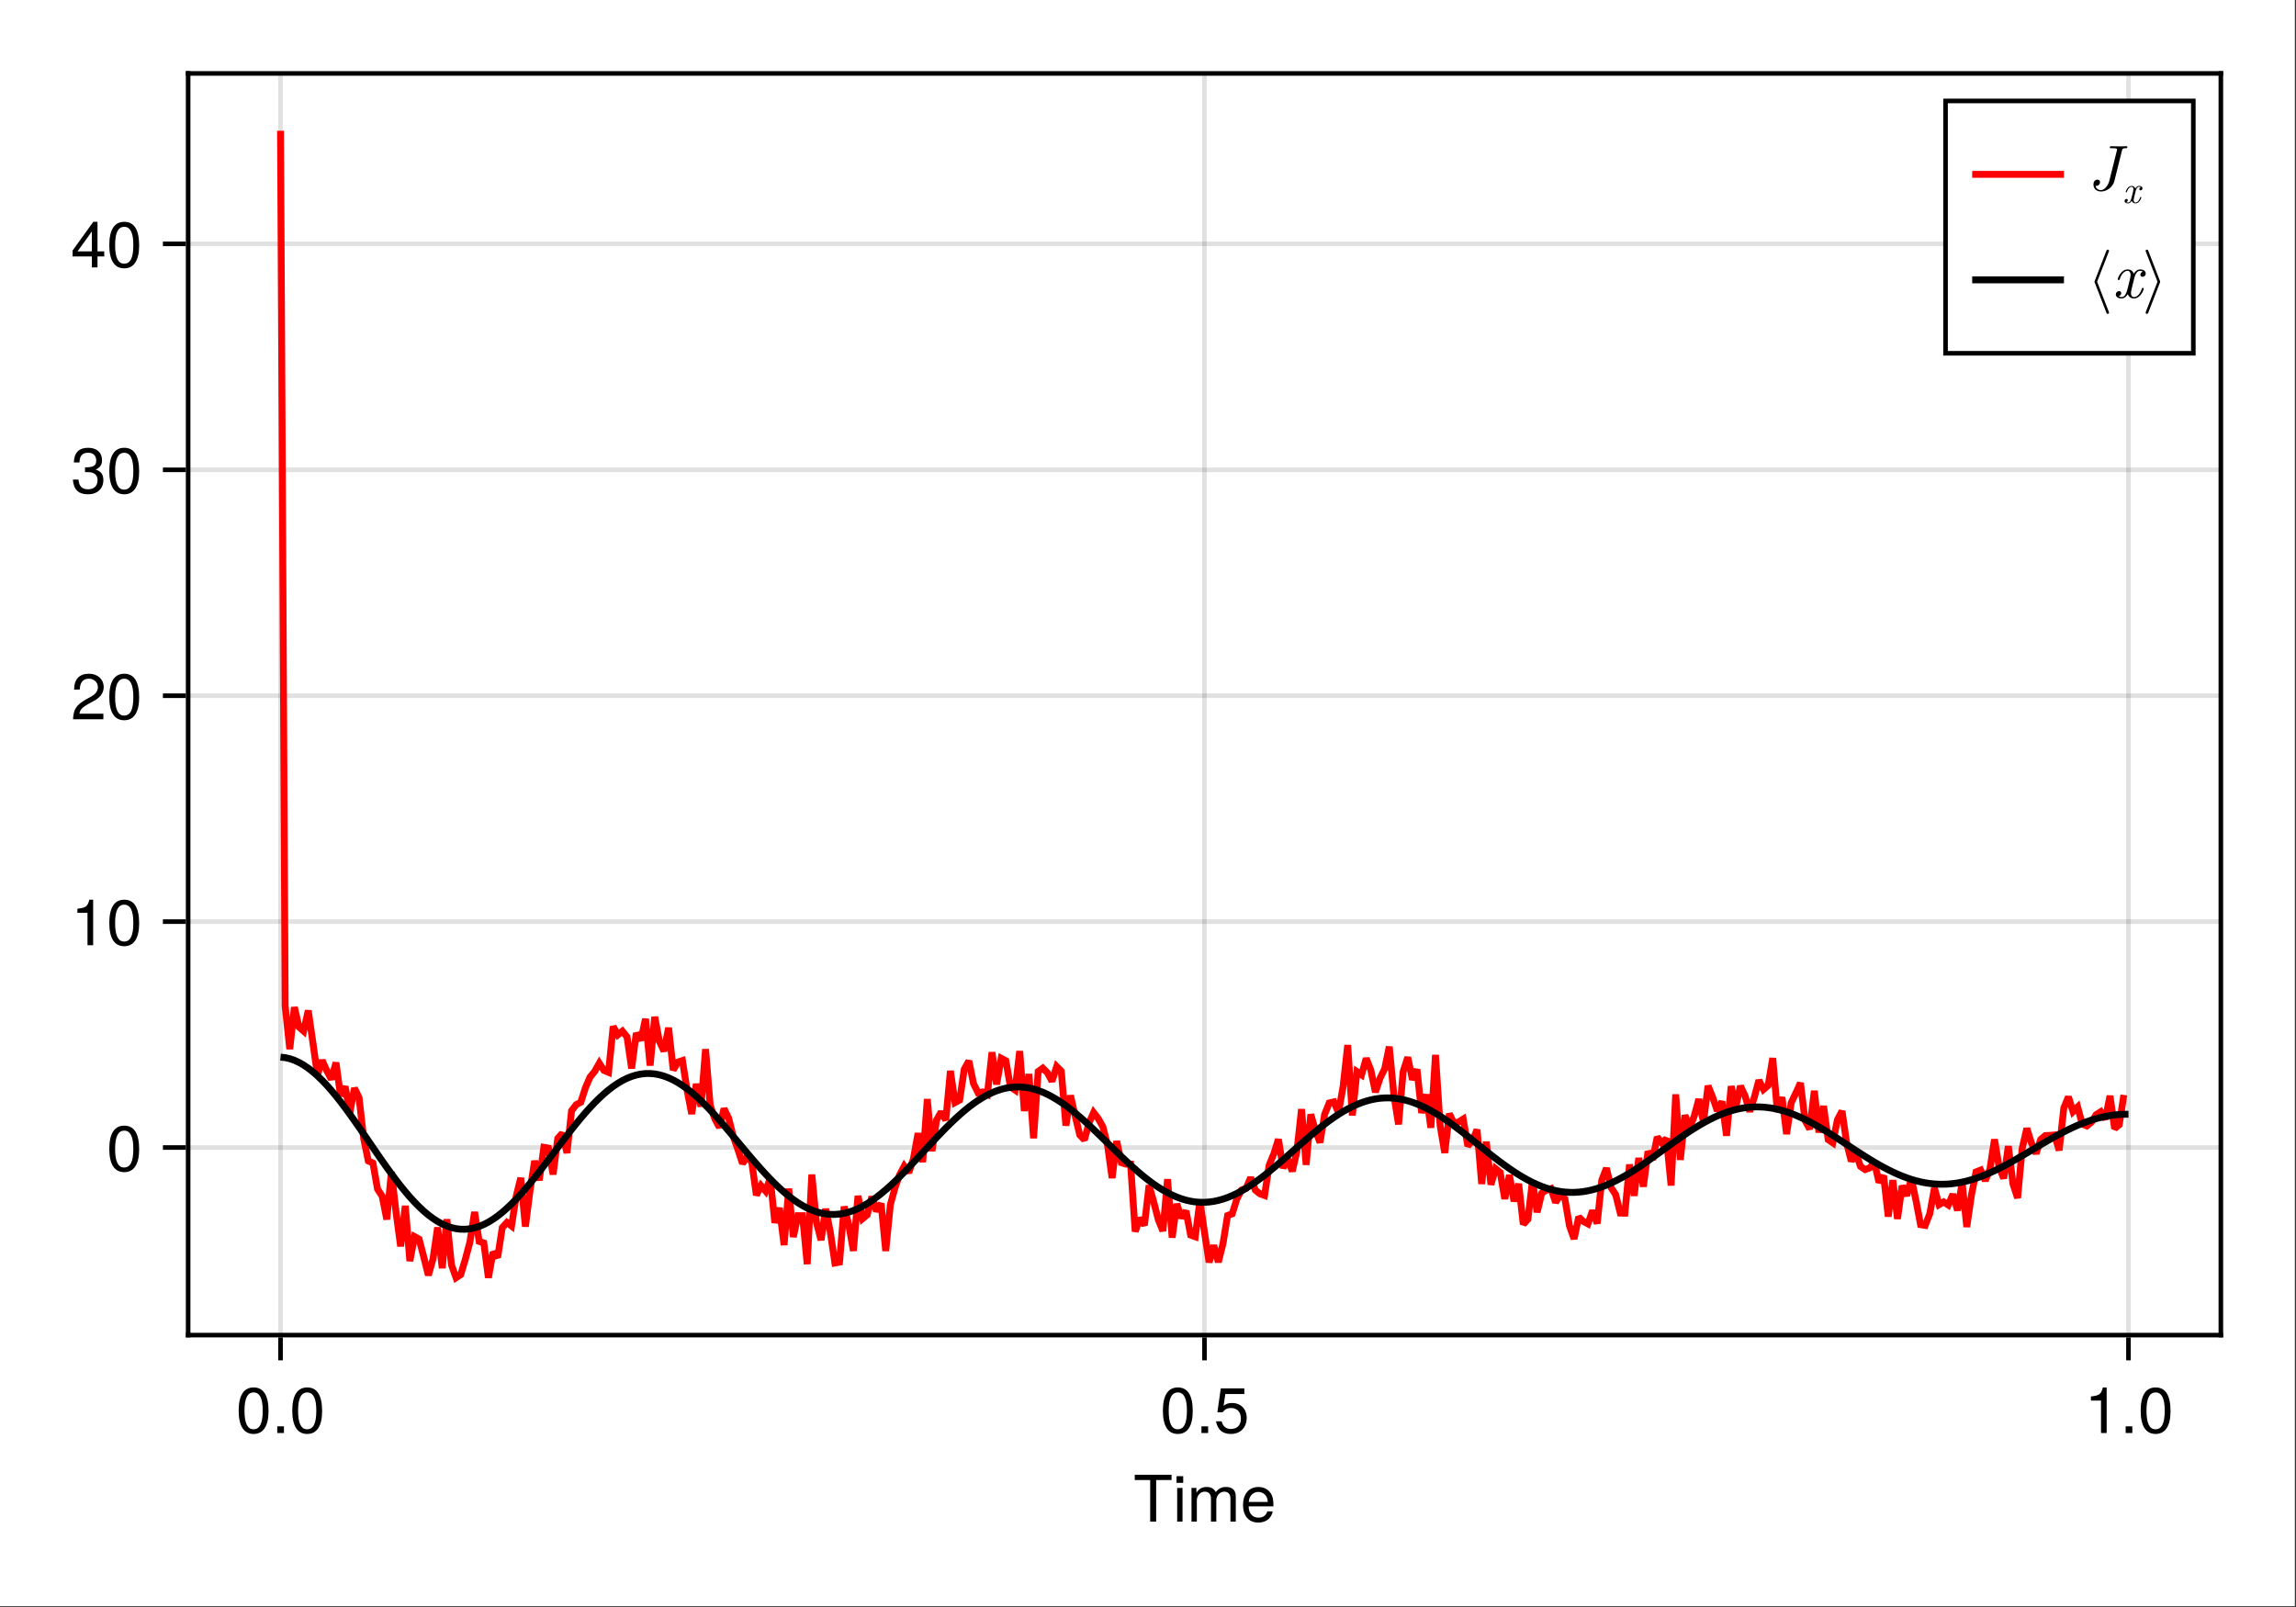 <?xml version="1.0" encoding="UTF-8"?>
<svg xmlns="http://www.w3.org/2000/svg" xmlns:xlink="http://www.w3.org/1999/xlink" width="667" height="467" viewBox="0 0 667 467">
<rect x="0" y="0" width="667" height="467" fill="#333333" stroke="none"/>
<defs>
<g>
<g id="glyph-0-0-bde72f7e">
<path d="M 11.078 -12.078 C 11.078 -12.078 6.609 -12.078 6.609 -12.078 C 6.609 -12.078 6.609 0 6.609 0 C 6.609 0 4.875 0 4.875 0 C 4.875 0 4.875 -12.078 4.875 -12.078 C 4.875 -12.078 0.391 -12.078 0.391 -12.078 C 0.391 -12.078 0.391 -13.609 0.391 -13.609 C 0.391 -13.609 11.078 -13.609 11.078 -13.609 C 11.078 -13.609 11.078 -12.078 11.078 -12.078 Z M 11.078 -12.078 "/>
</g>
<g id="glyph-0-1-bde72f7e">
<path d="M 2.859 0 C 2.859 0 1.312 0 1.312 0 C 1.312 0 1.312 -9.781 1.312 -9.781 C 1.312 -9.781 2.859 -9.781 2.859 -9.781 C 2.859 -9.781 2.859 0 2.859 0 Z M 3.062 -11.266 C 3.062 -11.266 1.125 -11.266 1.125 -11.266 C 1.125 -11.266 1.125 -13.203 1.125 -13.203 C 1.125 -13.203 3.062 -13.203 3.062 -13.203 C 3.062 -13.203 3.062 -11.266 3.062 -11.266 Z M 3.062 -11.266 "/>
</g>
<g id="glyph-0-2-bde72f7e">
<path d="M 14.188 0 C 14.188 0 12.641 0 12.641 0 C 12.641 0 12.641 -6.734 12.641 -6.734 C 12.641 -7.969 11.984 -8.703 10.844 -8.703 C 9.578 -8.703 8.531 -7.562 8.531 -6.141 C 8.531 -6.141 8.531 0 8.531 0 C 8.531 0 6.984 0 6.984 0 C 6.984 0 6.984 -6.734 6.984 -6.734 C 6.984 -7.984 6.328 -8.703 5.172 -8.703 C 3.906 -8.703 2.875 -7.562 2.875 -6.141 C 2.875 -6.141 2.875 0 2.875 0 C 2.875 0 1.328 0 1.328 0 C 1.328 0 1.328 -9.781 1.328 -9.781 C 1.328 -9.781 2.75 -9.781 2.75 -9.781 C 2.75 -9.781 2.75 -8.406 2.75 -8.406 C 3.578 -9.578 4.438 -10.062 5.75 -10.062 C 7.016 -10.062 7.812 -9.609 8.391 -8.578 C 9.297 -9.672 10.078 -10.062 11.391 -10.062 C 13.219 -10.062 14.188 -9.094 14.188 -7.344 C 14.188 -7.344 14.188 0 14.188 0 Z M 14.188 0 "/>
</g>
<g id="glyph-0-3-bde72f7e">
<path d="M 9.578 -4.438 C 9.578 -4.438 2.375 -4.438 2.375 -4.438 C 2.406 -2.203 3.625 -1.156 5.25 -1.156 C 6.5 -1.156 7.375 -1.688 7.812 -2.969 C 7.812 -2.969 9.375 -2.969 9.375 -2.969 C 8.984 -0.984 7.438 0.281 5.188 0.281 C 2.453 0.281 0.75 -1.625 0.75 -4.844 C 0.75 -8.047 2.5 -10.062 5.234 -10.062 C 7.062 -10.062 8.547 -9.094 9.188 -7.484 C 9.469 -6.766 9.578 -5.859 9.578 -4.438 Z M 7.922 -5.828 C 7.922 -7.359 6.734 -8.625 5.203 -8.625 C 3.641 -8.625 2.547 -7.453 2.406 -5.719 C 2.406 -5.719 7.891 -5.719 7.891 -5.719 C 7.922 -5.75 7.922 -5.828 7.922 -5.828 Z M 7.922 -5.828 "/>
</g>
<g id="glyph-1-0-bde72f7e">
<path d="M 9.469 -6.359 C 9.469 -2.016 7.938 0.281 5.141 0.281 C 2.297 0.281 0.797 -2.016 0.797 -6.484 C 0.797 -10.922 2.281 -13.234 5.141 -13.234 C 8.016 -13.234 9.469 -10.953 9.469 -6.359 Z M 7.781 -6.516 C 7.781 -10.062 6.906 -11.781 5.141 -11.781 C 3.359 -11.781 2.484 -10.078 2.484 -6.453 C 2.484 -2.844 3.359 -1.078 5.094 -1.078 C 6.922 -1.078 7.781 -2.766 7.781 -6.516 Z M 7.781 -6.516 "/>
</g>
<g id="glyph-2-0-bde72f7e">
<path d="M 3.562 0 C 3.562 0 1.625 0 1.625 0 C 1.625 0 1.625 -1.938 1.625 -1.938 C 1.625 -1.938 3.562 -1.938 3.562 -1.938 C 3.562 -1.938 3.562 0 3.562 0 Z M 3.562 0 "/>
</g>
<g id="glyph-3-0-bde72f7e">
<path d="M 9.469 -6.359 C 9.469 -2.016 7.938 0.281 5.141 0.281 C 2.297 0.281 0.797 -2.016 0.797 -6.484 C 0.797 -10.922 2.281 -13.234 5.141 -13.234 C 8.016 -13.234 9.469 -10.953 9.469 -6.359 Z M 7.781 -6.516 C 7.781 -10.062 6.906 -11.781 5.141 -11.781 C 3.359 -11.781 2.484 -10.078 2.484 -6.453 C 2.484 -2.844 3.359 -1.078 5.094 -1.078 C 6.922 -1.078 7.781 -2.766 7.781 -6.516 Z M 7.781 -6.516 "/>
</g>
<g id="glyph-4-0-bde72f7e">
<path d="M 9.469 -6.359 C 9.469 -2.016 7.938 0.281 5.141 0.281 C 2.297 0.281 0.797 -2.016 0.797 -6.484 C 0.797 -10.922 2.281 -13.234 5.141 -13.234 C 8.016 -13.234 9.469 -10.953 9.469 -6.359 Z M 7.781 -6.516 C 7.781 -10.062 6.906 -11.781 5.141 -11.781 C 3.359 -11.781 2.484 -10.078 2.484 -6.453 C 2.484 -2.844 3.359 -1.078 5.094 -1.078 C 6.922 -1.078 7.781 -2.766 7.781 -6.516 Z M 7.781 -6.516 "/>
</g>
<g id="glyph-5-0-bde72f7e">
<path d="M 3.562 0 C 3.562 0 1.625 0 1.625 0 C 1.625 0 1.625 -1.938 1.625 -1.938 C 1.625 -1.938 3.562 -1.938 3.562 -1.938 C 3.562 -1.938 3.562 0 3.562 0 Z M 3.562 0 "/>
</g>
<g id="glyph-5-1-bde72f7e">
<path d="M 9.578 -4.391 C 9.578 -1.594 7.719 0.281 5.047 0.281 C 2.688 0.281 1.188 -0.766 0.656 -3.391 C 0.656 -3.391 2.297 -3.391 2.297 -3.391 C 2.688 -1.906 3.562 -1.172 5 -1.172 C 6.797 -1.172 7.891 -2.266 7.891 -4.156 C 7.891 -6.125 6.781 -7.266 5 -7.266 C 3.984 -7.266 3.344 -6.953 2.578 -6.031 C 2.578 -6.031 1.062 -6.031 1.062 -6.031 C 1.062 -6.031 2.047 -12.953 2.047 -12.953 C 2.047 -12.953 8.891 -12.953 8.891 -12.953 C 8.891 -12.953 8.891 -11.328 8.891 -11.328 C 8.891 -11.328 3.375 -11.328 3.375 -11.328 C 3.375 -11.328 2.859 -7.922 2.859 -7.922 C 3.625 -8.484 4.375 -8.719 5.297 -8.719 C 7.844 -8.719 9.578 -7 9.578 -4.391 Z M 9.578 -4.391 "/>
</g>
<g id="glyph-5-2-bde72f7e">
<path d="M 6.484 0 C 6.484 0 4.844 0 4.844 0 C 4.844 0 4.844 -9.422 4.844 -9.422 C 4.844 -9.422 1.906 -9.422 1.906 -9.422 C 1.906 -9.422 1.906 -10.609 1.906 -10.609 C 4.438 -10.922 4.812 -11.203 5.391 -13.234 C 5.391 -13.234 6.484 -13.234 6.484 -13.234 C 6.484 -13.234 6.484 0 6.484 0 Z M 6.484 0 "/>
</g>
<g id="glyph-6-0-bde72f7e">
<path d="M 9.469 -6.359 C 9.469 -2.016 7.938 0.281 5.141 0.281 C 2.297 0.281 0.797 -2.016 0.797 -6.484 C 0.797 -10.922 2.281 -13.234 5.141 -13.234 C 8.016 -13.234 9.469 -10.953 9.469 -6.359 Z M 7.781 -6.516 C 7.781 -10.062 6.906 -11.781 5.141 -11.781 C 3.359 -11.781 2.484 -10.078 2.484 -6.453 C 2.484 -2.844 3.359 -1.078 5.094 -1.078 C 6.922 -1.078 7.781 -2.766 7.781 -6.516 Z M 7.781 -6.516 "/>
</g>
<g id="glyph-7-0-bde72f7e">
<path d="M 9.469 -6.359 C 9.469 -2.016 7.938 0.281 5.141 0.281 C 2.297 0.281 0.797 -2.016 0.797 -6.484 C 0.797 -10.922 2.281 -13.234 5.141 -13.234 C 8.016 -13.234 9.469 -10.953 9.469 -6.359 Z M 7.781 -6.516 C 7.781 -10.062 6.906 -11.781 5.141 -11.781 C 3.359 -11.781 2.484 -10.078 2.484 -6.453 C 2.484 -2.844 3.359 -1.078 5.094 -1.078 C 6.922 -1.078 7.781 -2.766 7.781 -6.516 Z M 7.781 -6.516 "/>
</g>
<g id="glyph-8-0-bde72f7e">
<path d="M 6.484 0 C 6.484 0 4.844 0 4.844 0 C 4.844 0 4.844 -9.422 4.844 -9.422 C 4.844 -9.422 1.906 -9.422 1.906 -9.422 C 1.906 -9.422 1.906 -10.609 1.906 -10.609 C 4.438 -10.922 4.812 -11.203 5.391 -13.234 C 5.391 -13.234 6.484 -13.234 6.484 -13.234 C 6.484 -13.234 6.484 0 6.484 0 Z M 6.484 0 "/>
</g>
<g id="glyph-9-0-bde72f7e">
<path d="M 9.469 -6.359 C 9.469 -2.016 7.938 0.281 5.141 0.281 C 2.297 0.281 0.797 -2.016 0.797 -6.484 C 0.797 -10.922 2.281 -13.234 5.141 -13.234 C 8.016 -13.234 9.469 -10.953 9.469 -6.359 Z M 7.781 -6.516 C 7.781 -10.062 6.906 -11.781 5.141 -11.781 C 3.359 -11.781 2.484 -10.078 2.484 -6.453 C 2.484 -2.844 3.359 -1.078 5.094 -1.078 C 6.922 -1.078 7.781 -2.766 7.781 -6.516 Z M 7.781 -6.516 "/>
</g>
<g id="glyph-10-0-bde72f7e">
<path d="M 9.547 -9.359 C 9.547 -7.734 8.594 -6.344 6.734 -5.359 C 6.734 -5.359 4.875 -4.344 4.875 -4.344 C 3.25 -3.391 2.656 -2.703 2.484 -1.625 C 2.484 -1.625 9.453 -1.625 9.453 -1.625 C 9.453 -1.625 9.453 0 9.453 0 C 9.453 0 0.641 0 0.641 0 C 0.781 -2.906 1.594 -4.156 4.344 -5.734 C 4.344 -5.734 6.062 -6.703 6.062 -6.703 C 7.25 -7.375 7.859 -8.266 7.859 -9.312 C 7.859 -10.734 6.734 -11.797 5.25 -11.797 C 3.625 -11.797 2.703 -10.859 2.578 -8.641 C 2.578 -8.641 0.938 -8.641 0.938 -8.641 C 1.031 -11.859 2.594 -13.234 5.297 -13.234 C 7.812 -13.234 9.547 -11.594 9.547 -9.359 Z M 9.547 -9.359 "/>
</g>
<g id="glyph-11-0-bde72f7e">
<path d="M 9.453 -3.844 C 9.453 -1.344 7.688 0.281 4.969 0.281 C 2.266 0.281 0.797 -1.047 0.594 -4 C 0.594 -4 2.234 -4 2.234 -4 C 2.359 -2.078 3.234 -1.172 5.016 -1.172 C 6.734 -1.172 7.766 -2.172 7.766 -3.828 C 7.766 -5.297 6.828 -6.156 5.016 -6.156 C 5.016 -6.156 4.125 -6.156 4.125 -6.156 C 4.125 -6.156 4.125 -7.547 4.125 -7.547 C 6.766 -7.547 7.375 -8.125 7.375 -9.547 C 7.375 -10.938 6.5 -11.797 5.047 -11.797 C 3.359 -11.797 2.562 -10.922 2.516 -8.969 C 2.516 -8.969 0.875 -8.969 0.875 -8.969 C 0.938 -11.781 2.359 -13.234 5.016 -13.234 C 7.547 -13.234 9.062 -11.875 9.062 -9.594 C 9.062 -8.266 8.438 -7.406 7.203 -6.922 C 8.797 -6.391 9.453 -5.453 9.453 -3.844 Z M 9.453 -3.844 "/>
</g>
<g id="glyph-11-1-bde72f7e">
<path d="M 9.703 -3.172 C 9.703 -3.172 7.75 -3.172 7.75 -3.172 C 7.75 -3.172 7.75 0 7.75 0 C 7.75 0 6.109 0 6.109 0 C 6.109 0 6.109 -3.172 6.109 -3.172 C 6.109 -3.172 0.516 -3.172 0.516 -3.172 C 0.516 -3.172 0.516 -4.906 0.516 -4.906 C 0.516 -4.906 6.531 -13.234 6.531 -13.234 C 6.531 -13.234 7.75 -13.234 7.75 -13.234 C 7.75 -13.234 7.75 -4.656 7.75 -4.656 C 7.75 -4.656 9.703 -4.656 9.703 -4.656 C 9.703 -4.656 9.703 -3.172 9.703 -3.172 Z M 6.109 -4.656 C 6.109 -4.656 6.109 -10.438 6.109 -10.438 C 6.109 -10.438 1.953 -4.656 1.953 -4.656 C 1.953 -4.656 6.109 -4.656 6.109 -4.656 Z M 6.109 -4.656 "/>
</g>
<g id="glyph-12-0-bde72f7e">
<path d="M 9.469 -6.359 C 9.469 -2.016 7.938 0.281 5.141 0.281 C 2.297 0.281 0.797 -2.016 0.797 -6.484 C 0.797 -10.922 2.281 -13.234 5.141 -13.234 C 8.016 -13.234 9.469 -10.953 9.469 -6.359 Z M 7.781 -6.516 C 7.781 -10.062 6.906 -11.781 5.141 -11.781 C 3.359 -11.781 2.484 -10.078 2.484 -6.453 C 2.484 -2.844 3.359 -1.078 5.094 -1.078 C 6.922 -1.078 7.781 -2.766 7.781 -6.516 Z M 7.781 -6.516 "/>
</g>
<g id="glyph-13-0-bde72f7e">
<path d="M 11.609 -12.531 C 11.609 -12.703 11.5 -12.75 11.359 -12.75 C 10.734 -12.75 10.062 -12.703 9.422 -12.703 C 8.594 -12.703 7.719 -12.75 6.891 -12.75 C 6.719 -12.75 6.5 -12.75 6.5 -12.391 C 6.5 -12.172 6.672 -12.172 6.969 -12.172 L 7.188 -12.172 C 7.5 -12.172 7.719 -12.172 8.047 -12.141 C 8.453 -12.078 8.609 -12.062 8.609 -11.781 C 8.609 -11.703 8.609 -11.672 8.531 -11.406 L 6.359 -2.703 C 6.016 -1.312 4.953 0 3.922 0 C 3.156 0 2.5 -0.469 2.359 -1.234 C 2.391 -1.219 2.422 -1.219 2.562 -1.219 C 3.266 -1.219 3.672 -1.844 3.672 -2.312 C 3.672 -2.797 3.312 -3.047 2.906 -3.047 C 2.859 -3.047 1.75 -3.047 1.75 -1.609 C 1.75 -0.344 2.766 0.406 3.953 0.406 C 5.719 0.406 7.438 -0.984 7.844 -2.688 L 10.031 -11.5 C 10.156 -12.031 10.281 -12.172 11.125 -12.172 C 11.406 -12.172 11.609 -12.172 11.609 -12.531 Z M 11.609 -12.531 "/>
</g>
<g id="glyph-14-0-bde72f7e">
<path d="M 5.469 -1.609 C 5.469 -1.719 5.375 -1.719 5.297 -1.719 C 5.172 -1.719 5.156 -1.703 5.094 -1.531 C 4.797 -0.562 4.234 -0.125 3.766 -0.125 C 3.547 -0.125 3.234 -0.25 3.234 -0.844 C 3.234 -1.109 3.359 -1.594 3.453 -1.969 L 3.828 -3.5 C 3.984 -4.094 4.297 -4.703 4.812 -4.703 C 4.844 -4.703 5.125 -4.703 5.312 -4.547 C 4.859 -4.438 4.859 -4.016 4.859 -4.016 C 4.859 -3.859 4.969 -3.656 5.25 -3.656 C 5.453 -3.656 5.797 -3.812 5.797 -4.25 C 5.797 -4.812 5.156 -4.953 4.828 -4.953 C 4.219 -4.953 3.844 -4.406 3.734 -4.188 C 3.484 -4.859 2.938 -4.953 2.656 -4.953 C 1.531 -4.953 0.938 -3.484 0.938 -3.219 C 0.938 -3.109 1.047 -3.109 1.094 -3.109 C 1.25 -3.109 1.25 -3.125 1.297 -3.312 C 1.609 -4.266 2.188 -4.703 2.625 -4.703 C 2.953 -4.703 3.172 -4.453 3.172 -4 C 3.172 -3.734 3.031 -3.188 2.938 -2.766 L 2.672 -1.75 C 2.5 -1.016 2.266 -0.125 1.594 -0.125 C 1.562 -0.125 1.281 -0.125 1.094 -0.281 C 1.438 -0.375 1.531 -0.656 1.531 -0.812 C 1.531 -1.109 1.297 -1.172 1.156 -1.172 C 0.875 -1.172 0.594 -0.938 0.594 -0.578 C 0.594 -0.141 1.062 0.125 1.578 0.125 C 2.125 0.125 2.484 -0.297 2.672 -0.641 C 2.906 0 3.453 0.125 3.734 0.125 C 4.891 0.125 5.469 -1.375 5.469 -1.609 Z M 5.469 -1.609 "/>
</g>
<g id="glyph-15-0-bde72f7e">
<path d="M 6.281 4.297 C 6.281 4.234 6.281 4.203 6.25 4.156 L 2.812 -4.672 L 6.25 -13.5 C 6.281 -13.531 6.281 -13.578 6.281 -13.625 C 6.281 -13.844 6.109 -14 5.906 -14 C 5.75 -14 5.609 -13.906 5.547 -13.766 L 2.078 -4.797 C 2.047 -4.766 2.047 -4.719 2.047 -4.672 C 2.047 -4.609 2.047 -4.578 2.078 -4.531 L 5.547 4.422 C 5.609 4.578 5.75 4.672 5.906 4.672 C 6.109 4.672 6.281 4.5 6.281 4.297 Z M 6.281 4.297 "/>
</g>
<g id="glyph-16-0-bde72f7e">
<path d="M 9.109 -2.672 C 9.109 -2.859 8.969 -2.859 8.828 -2.859 C 8.609 -2.859 8.594 -2.844 8.5 -2.547 C 7.984 -0.938 7.062 -0.203 6.281 -0.203 C 5.906 -0.203 5.391 -0.422 5.391 -1.406 C 5.391 -1.844 5.609 -2.656 5.75 -3.281 L 6.391 -5.844 C 6.641 -6.812 7.156 -7.844 8.031 -7.844 C 8.078 -7.844 8.547 -7.844 8.844 -7.578 C 8.109 -7.391 8.109 -6.688 8.109 -6.688 C 8.109 -6.438 8.266 -6.094 8.75 -6.094 C 9.094 -6.094 9.672 -6.344 9.672 -7.078 C 9.672 -8.031 8.594 -8.25 8.047 -8.25 C 7.016 -8.25 6.406 -7.344 6.219 -6.984 C 5.812 -8.109 4.891 -8.25 4.422 -8.25 C 2.562 -8.25 1.547 -5.812 1.547 -5.375 C 1.547 -5.188 1.734 -5.188 1.828 -5.188 C 2.078 -5.188 2.078 -5.203 2.172 -5.516 C 2.672 -7.109 3.641 -7.844 4.391 -7.844 C 4.922 -7.844 5.281 -7.406 5.281 -6.672 C 5.281 -6.219 5.062 -5.297 4.891 -4.609 L 4.469 -2.906 C 4.156 -1.703 3.766 -0.203 2.656 -0.203 C 2.594 -0.203 2.141 -0.203 1.828 -0.469 C 2.391 -0.609 2.562 -1.078 2.562 -1.359 C 2.562 -1.844 2.172 -1.953 1.922 -1.953 C 1.453 -1.953 0.984 -1.562 0.984 -0.953 C 0.984 -0.219 1.781 0.203 2.625 0.203 C 3.531 0.203 4.141 -0.5 4.469 -1.062 C 4.844 0 5.75 0.203 6.234 0.203 C 8.156 0.203 9.109 -2.297 9.109 -2.672 Z M 9.109 -2.672 "/>
</g>
<g id="glyph-17-0-bde72f7e">
<path d="M 5.188 -4.797 L 1.719 -13.766 C 1.656 -13.906 1.516 -14 1.359 -14 C 1.156 -14 0.984 -13.844 0.984 -13.625 C 0.984 -13.578 0.984 -13.531 1.016 -13.5 L 4.438 -4.672 L 1.016 4.156 C 0.984 4.203 0.984 4.234 0.984 4.297 C 0.984 4.5 1.156 4.672 1.359 4.672 C 1.516 4.672 1.656 4.578 1.719 4.422 L 5.188 -4.531 C 5.203 -4.578 5.203 -4.609 5.203 -4.672 C 5.203 -4.719 5.203 -4.766 5.188 -4.797 Z M 5.188 -4.797 "/>
</g>
</g>
</defs>
<path fill-rule="nonzero" fill="rgb(100%, 100%, 100%)" fill-opacity="1" d="M 0 0 L 666.668 0 L 666.668 466.668 L 0 466.668 Z M 0 0 "/>
<path fill-rule="nonzero" fill="rgb(100%, 100%, 100%)" fill-opacity="1" d="M 54.668 388 L 645.336 388 L 645.336 21.332 L 54.668 21.332 Z M 54.668 388 "/>
<path fill="none" stroke-width="1" stroke-linecap="butt" stroke-linejoin="miter" stroke="rgb(0%, 0%, 0%)" stroke-opacity="0.12" stroke-miterlimit="1.155" d="M 61.137 291 L 61.137 15.999 " transform="matrix(1.333, 0, 0, 1.333, 0, 0)"/>
<path fill="none" stroke-width="1" stroke-linecap="butt" stroke-linejoin="miter" stroke="rgb(0%, 0%, 0%)" stroke-opacity="0.12" stroke-miterlimit="1.155" d="M 262.5 291 L 262.5 15.999 " transform="matrix(1.333, 0, 0, 1.333, 0, 0)"/>
<path fill="none" stroke-width="1" stroke-linecap="butt" stroke-linejoin="miter" stroke="rgb(0%, 0%, 0%)" stroke-opacity="0.12" stroke-miterlimit="1.155" d="M 463.863 291 L 463.863 15.999 " transform="matrix(1.333, 0, 0, 1.333, 0, 0)"/>
<path fill="none" stroke-width="1" stroke-linecap="butt" stroke-linejoin="miter" stroke="rgb(0%, 0%, 0%)" stroke-opacity="0.12" stroke-miterlimit="1.155" d="M 41.001 250.11 L 483.999 250.11 " transform="matrix(1.333, 0, 0, 1.333, 0, 0)"/>
<path fill="none" stroke-width="1" stroke-linecap="butt" stroke-linejoin="miter" stroke="rgb(0%, 0%, 0%)" stroke-opacity="0.12" stroke-miterlimit="1.155" d="M 41.001 200.871 L 483.999 200.871 " transform="matrix(1.333, 0, 0, 1.333, 0, 0)"/>
<path fill="none" stroke-width="1" stroke-linecap="butt" stroke-linejoin="miter" stroke="rgb(0%, 0%, 0%)" stroke-opacity="0.12" stroke-miterlimit="1.155" d="M 41.001 151.635 L 483.999 151.635 " transform="matrix(1.333, 0, 0, 1.333, 0, 0)"/>
<path fill="none" stroke-width="1" stroke-linecap="butt" stroke-linejoin="miter" stroke="rgb(0%, 0%, 0%)" stroke-opacity="0.12" stroke-miterlimit="1.155" d="M 41.001 102.398 L 483.999 102.398 " transform="matrix(1.333, 0, 0, 1.333, 0, 0)"/>
<path fill="none" stroke-width="1" stroke-linecap="butt" stroke-linejoin="miter" stroke="rgb(0%, 0%, 0%)" stroke-opacity="0.12" stroke-miterlimit="1.155" d="M 41.001 53.159 L 483.999 53.159 " transform="matrix(1.333, 0, 0, 1.333, 0, 0)"/>
<g fill="rgb(0%, 0%, 0%)" fill-opacity="1">
<use xlink:href="#glyph-0-0-bde72f7e" x="329.261" y="442.091"/>
</g>
<g fill="rgb(0%, 0%, 0%)" fill-opacity="1">
<use xlink:href="#glyph-0-1-bde72f7e" x="340.667" y="442.091"/>
</g>
<g fill="rgb(0%, 0%, 0%)" fill-opacity="1">
<use xlink:href="#glyph-0-2-bde72f7e" x="344.811" y="442.091"/>
</g>
<g fill="rgb(0%, 0%, 0%)" fill-opacity="1">
<use xlink:href="#glyph-0-3-bde72f7e" x="360.36" y="442.091"/>
</g>
<g fill="rgb(0%, 0%, 0%)" fill-opacity="1">
<use xlink:href="#glyph-1-0-bde72f7e" x="68.542" y="416.344"/>
</g>
<g fill="rgb(0%, 0%, 0%)" fill-opacity="1">
<use xlink:href="#glyph-2-0-bde72f7e" x="78.92" y="416.344"/>
</g>
<g fill="rgb(0%, 0%, 0%)" fill-opacity="1">
<use xlink:href="#glyph-3-0-bde72f7e" x="84.11" y="416.344"/>
</g>
<g fill="rgb(0%, 0%, 0%)" fill-opacity="1">
<use xlink:href="#glyph-4-0-bde72f7e" x="337.027" y="416.344"/>
</g>
<g fill="rgb(0%, 0%, 0%)" fill-opacity="1">
<use xlink:href="#glyph-5-0-bde72f7e" x="347.405" y="416.344"/>
</g>
<g fill="rgb(0%, 0%, 0%)" fill-opacity="1">
<use xlink:href="#glyph-5-1-bde72f7e" x="352.595" y="416.344"/>
</g>
<g fill="rgb(0%, 0%, 0%)" fill-opacity="1">
<use xlink:href="#glyph-5-2-bde72f7e" x="605.512" y="416.344"/>
</g>
<g fill="rgb(0%, 0%, 0%)" fill-opacity="1">
<use xlink:href="#glyph-5-0-bde72f7e" x="615.89" y="416.344"/>
</g>
<g fill="rgb(0%, 0%, 0%)" fill-opacity="1">
<use xlink:href="#glyph-6-0-bde72f7e" x="621.08" y="416.344"/>
</g>
<g fill="rgb(0%, 0%, 0%)" fill-opacity="1">
<use xlink:href="#glyph-7-0-bde72f7e" x="30.955" y="340.283"/>
</g>
<g fill="rgb(0%, 0%, 0%)" fill-opacity="1">
<use xlink:href="#glyph-8-0-bde72f7e" x="20.576" y="274.633"/>
</g>
<g fill="rgb(0%, 0%, 0%)" fill-opacity="1">
<use xlink:href="#glyph-9-0-bde72f7e" x="30.955" y="274.633"/>
</g>
<g fill="rgb(0%, 0%, 0%)" fill-opacity="1">
<use xlink:href="#glyph-10-0-bde72f7e" x="20.576" y="208.983"/>
</g>
<g fill="rgb(0%, 0%, 0%)" fill-opacity="1">
<use xlink:href="#glyph-7-0-bde72f7e" x="30.955" y="208.983"/>
</g>
<g fill="rgb(0%, 0%, 0%)" fill-opacity="1">
<use xlink:href="#glyph-11-0-bde72f7e" x="20.576" y="143.334"/>
</g>
<g fill="rgb(0%, 0%, 0%)" fill-opacity="1">
<use xlink:href="#glyph-12-0-bde72f7e" x="30.955" y="143.334"/>
</g>
<g fill="rgb(0%, 0%, 0%)" fill-opacity="1">
<use xlink:href="#glyph-11-1-bde72f7e" x="20.576" y="77.684"/>
</g>
<g fill="rgb(0%, 0%, 0%)" fill-opacity="1">
<use xlink:href="#glyph-12-0-bde72f7e" x="30.955" y="77.684"/>
</g>
<path fill="none" stroke-width="1.5" stroke-linecap="butt" stroke-linejoin="miter" stroke="rgb(100%, 0%, 0%)" stroke-opacity="1" stroke-miterlimit="2" d="M 61.137 28.5 L 62.145 219.249 L 63.149 228.665 L 64.157 219.53 L 65.165 223.872 L 66.17 224.742 L 67.178 220.254 L 68.183 227.232 L 69.19 234.325 L 70.198 231.111 L 71.203 233.344 L 72.211 235.242 L 73.219 231.612 L 74.224 238.84 L 75.231 236.824 L 76.239 242.537 L 77.244 237.17 L 78.252 239.247 L 79.26 248.159 L 80.265 253.037 L 81.272 253.494 L 82.28 259.189 L 83.285 260.713 L 84.293 265.787 L 85.301 255.428 L 86.306 264.185 L 87.313 271.655 L 88.321 262.822 L 89.326 274.866 L 90.334 269.525 L 91.342 270.088 L 92.347 273.97 L 93.354 277.948 L 94.362 274.436 L 95.367 267.533 L 96.375 276.41 L 97.383 265.749 L 98.388 275.695 L 99.396 278.49 L 100.403 277.828 L 101.408 274.477 L 102.416 270.691 L 103.424 264.164 L 104.429 270.577 L 105.437 270.911 L 106.444 278.499 L 107.449 272.927 L 108.457 274.055 L 109.465 267.565 L 110.47 266.461 L 111.478 267.226 L 112.485 260.774 L 113.49 256.734 L 114.498 267.352 L 115.506 259.535 L 116.511 253.025 L 117.519 257.259 L 118.526 250.072 L 119.531 250.242 L 120.539 255.981 L 121.547 248.139 L 122.552 246.99 L 123.56 251.303 L 124.564 242.095 L 125.572 240.776 L 126.58 240.234 L 127.585 237.097 L 128.593 234.759 L 129.601 233.534 L 130.605 231.741 L 131.613 233.306 L 132.621 233.73 L 133.626 223.729 L 134.634 225.565 L 135.642 224.757 L 136.646 225.99 L 137.654 232.881 L 138.662 225.196 L 139.667 226.729 L 140.675 222.076 L 141.683 232.245 L 142.688 221.631 L 143.695 226.954 L 144.703 229.11 L 145.708 224.021 L 146.716 233.227 L 147.724 231.489 L 148.729 231.164 L 149.736 237.568 L 150.744 242.801 L 151.749 236.253 L 152.757 241.189 L 153.765 228.677 L 154.77 240.879 L 155.777 243.841 L 156.785 245.728 L 157.79 241.638 L 158.798 243.732 L 159.806 247.693 L 160.811 250.538 L 161.818 253.597 L 162.826 252.076 L 163.831 253.283 L 164.839 260.505 L 165.847 258.428 L 166.852 259.605 L 167.859 256.831 L 168.867 266.517 L 169.872 263.276 L 170.88 271.38 L 171.888 259.075 L 172.893 269.613 L 173.9 264.979 L 174.908 264.976 L 175.913 275.537 L 176.921 256.008 L 177.926 266.391 L 178.934 270.296 L 179.941 263.484 L 180.946 268.488 L 181.954 275.285 L 182.962 275.101 L 183.967 262.989 L 184.975 266.962 L 185.982 272.631 L 186.987 260.663 L 187.995 265.608 L 189.003 264.768 L 190.008 260.824 L 191.016 263.991 L 192.023 262.324 L 193.028 272.663 L 194.036 262.588 L 195.044 258.917 L 196.049 256.075 L 197.057 254.174 L 198.064 255.583 L 199.069 252.542 L 200.077 246.999 L 201.085 253.301 L 202.09 239.558 L 203.098 250.904 L 204.105 244.128 L 205.11 242.361 L 206.118 244.128 L 207.126 233.408 L 208.131 240.313 L 209.139 239.777 L 210.146 233.045 L 211.151 231.246 L 212.159 236.177 L 213.167 238.198 L 214.172 238.002 L 215.18 238.503 L 216.188 229.356 L 217.192 236.355 L 218.2 230.672 L 219.208 231.205 L 220.213 236.921 L 221.221 237.595 L 222.229 229.096 L 223.233 242.159 L 224.241 234.088 L 225.249 248.092 L 226.254 233.543 L 227.262 232.816 L 228.27 233.821 L 229.274 235.664 L 230.282 232.459 L 231.29 233.467 L 232.295 245.347 L 233.303 238.775 L 234.308 243.199 L 235.315 247.356 L 236.323 248.458 L 237.328 244.775 L 238.336 242.499 L 239.344 243.803 L 240.349 245.59 L 241.356 249.516 L 242.364 256.761 L 243.369 248.713 L 244.377 253.415 L 245.385 253.74 L 246.39 253.734 L 247.397 268.43 L 248.405 265.5 L 249.41 267.062 L 250.418 258.357 L 251.426 261.929 L 252.431 265.828 L 253.438 268.304 L 254.446 257.019 L 255.451 269.757 L 256.459 262.406 L 257.467 265.441 L 258.472 263.936 L 259.479 269.194 L 260.487 269.558 L 261.492 261.814 L 262.5 268.614 L 263.508 275.136 L 264.513 271.438 L 265.521 275.083 L 266.528 271.043 L 267.533 264.935 L 268.541 264.562 L 269.549 261.354 L 270.554 259.383 L 271.562 259.008 L 272.569 256.664 L 273.574 259.4 L 274.582 260.203 L 275.59 260.561 L 276.595 253.948 L 277.603 251.493 L 278.61 248.326 L 279.615 254.575 L 280.623 252.557 L 281.631 255.29 L 282.636 250.963 L 283.644 241.752 L 284.651 253.887 L 285.656 242.886 L 286.664 246.343 L 287.672 249.023 L 288.677 242.892 L 289.685 240.398 L 290.689 240.164 L 291.697 242.505 L 292.705 236.833 L 293.71 227.783 L 294.718 243.12 L 295.726 233.578 L 296.73 234.267 L 297.738 230.684 L 298.746 233.235 L 299.751 238.043 L 300.759 234.996 L 301.767 232.963 L 302.771 228.132 L 303.779 238.787 L 304.787 245.065 L 305.792 233.572 L 306.8 230.446 L 307.808 235.324 L 308.812 233.089 L 309.82 242.575 L 310.828 238.556 L 311.833 245.801 L 312.841 229.922 L 313.849 245.3 L 314.854 251.285 L 315.861 242.742 L 316.869 244.854 L 317.874 244.55 L 318.882 243.914 L 319.89 249.773 L 320.895 248.646 L 321.902 246.214 L 322.91 258.05 L 323.915 248.836 L 324.923 258.199 L 325.931 254.713 L 326.936 255.521 L 327.943 261.311 L 328.951 256.119 L 329.956 261.841 L 330.964 258.026 L 331.972 266.836 L 332.977 265.761 L 333.984 257.326 L 334.992 264.214 L 335.997 260.048 L 337.005 259.418 L 338.013 259.075 L 339.018 262.081 L 340.025 260.394 L 341.033 261.258 L 342.038 267.179 L 343.046 270.029 L 344.051 265.26 L 345.059 266.215 L 346.066 266.754 L 347.071 263.865 L 348.079 266.678 L 349.087 257.221 L 350.092 254.613 L 351.1 258.844 L 352.107 260.376 L 353.112 264.404 L 354.12 264.422 L 355.128 253.816 L 356.133 260.625 L 357.141 252.398 L 358.148 258.636 L 359.153 250.957 L 360.161 252.765 L 361.169 247.831 L 362.174 249.138 L 363.182 248.165 L 364.189 258.396 L 365.194 238.532 L 366.202 252.806 L 367.21 243.073 L 368.215 245.909 L 369.223 243.287 L 370.23 239.572 L 371.235 244.594 L 372.243 236.669 L 373.251 239.156 L 374.256 242.118 L 375.264 240.073 L 376.271 247.544 L 377.276 236.751 L 378.284 241.257 L 379.292 236.716 L 380.297 238.825 L 381.305 242.271 L 382.312 239.203 L 383.317 235.459 L 384.325 237.457 L 385.333 236.587 L 386.338 230.625 L 387.346 242.329 L 388.354 239.153 L 389.358 247.187 L 390.366 240.343 L 391.374 238.257 L 392.379 236.048 L 393.387 244.242 L 394.395 246.1 L 395.399 237.756 L 396.407 246.829 L 397.415 241.061 L 398.42 248.391 L 399.428 249.088 L 400.433 244.084 L 401.44 242.168 L 402.448 249.126 L 403.453 253.084 L 404.461 251.312 L 405.469 254.238 L 406.474 254.918 L 407.481 254.558 L 408.489 253.315 L 409.494 257.695 L 410.502 256.263 L 411.51 265.166 L 412.515 257.227 L 413.522 265.661 L 414.53 258.46 L 415.535 260.61 L 416.543 256.893 L 417.551 261.63 L 418.556 266.93 L 419.563 267.094 L 420.571 264.527 L 421.576 258.964 L 422.584 262.567 L 423.592 261.97 L 424.597 262.644 L 425.604 260.3 L 426.612 263.833 L 427.617 257.786 L 428.625 267.431 L 429.633 260.543 L 430.638 255.434 L 431.646 255.035 L 432.653 257.341 L 433.658 254.892 L 434.666 248.35 L 435.674 254.376 L 436.679 256.843 L 437.687 249.817 L 438.694 258.038 L 439.699 261.114 L 440.707 250.286 L 441.715 245.941 L 442.72 249.152 L 443.728 251.429 L 444.735 248.364 L 445.74 247.512 L 446.748 247.471 L 447.756 247.371 L 448.761 250.723 L 449.769 241.532 L 450.776 239.074 L 451.781 242.288 L 452.789 241.295 L 453.797 245.021 L 454.802 245.402 L 455.81 244.564 L 456.814 242.956 L 457.822 242.32 L 458.83 243.952 L 459.835 238.849 L 460.843 245.974 L 461.851 245.153 L 462.855 238.655 " transform="matrix(1.333, 0, 0, 1.333, 0, 0)"/>
<path fill="none" stroke-width="1.5" stroke-linecap="butt" stroke-linejoin="miter" stroke="rgb(0%, 0%, 0%)" stroke-opacity="1" stroke-miterlimit="2" d="M 61.137 230.414 L 62.145 230.525 L 63.149 230.754 L 64.157 231.103 L 65.165 231.565 L 66.17 232.14 L 67.178 232.822 L 68.183 233.607 L 69.19 234.492 L 70.198 235.465 L 71.203 236.525 L 72.211 237.665 L 73.219 238.875 L 74.224 240.146 L 75.231 241.477 L 76.239 242.851 L 77.244 244.263 L 78.252 245.701 L 79.26 247.163 L 80.265 248.634 L 81.272 250.107 L 82.28 251.575 L 83.285 253.025 L 84.293 254.449 L 85.301 255.841 L 86.306 257.188 L 87.313 258.486 L 88.321 259.729 L 89.326 260.903 L 90.334 262.005 L 91.342 263.027 L 92.347 263.968 L 93.354 264.817 L 94.362 265.57 L 95.367 266.227 L 96.375 266.78 L 97.383 267.229 L 98.388 267.568 L 99.396 267.8 L 100.403 267.92 L 101.408 267.929 L 102.416 267.829 L 103.424 267.624 L 104.429 267.308 L 105.437 266.889 L 106.444 266.367 L 107.449 265.752 L 108.457 265.04 L 109.465 264.24 L 110.47 263.358 L 111.478 262.4 L 112.485 261.369 L 113.49 260.276 L 114.498 259.122 L 115.506 257.921 L 116.511 256.679 L 117.519 255.401 L 118.526 254.098 L 119.531 252.776 L 121.547 250.11 L 122.552 248.783 L 123.56 247.471 L 124.564 246.182 L 125.572 244.925 L 126.58 243.703 L 127.585 242.528 L 128.593 241.406 L 129.601 240.343 L 130.605 239.347 L 131.613 238.421 L 132.621 237.568 L 133.626 236.801 L 134.634 236.118 L 135.642 235.526 L 136.646 235.025 L 137.654 234.621 L 138.662 234.313 L 139.667 234.103 L 140.675 233.994 L 141.683 233.985 L 142.688 234.073 L 143.695 234.261 L 144.703 234.548 L 145.708 234.926 L 146.716 235.397 L 147.724 235.954 L 148.729 236.599 L 149.736 237.322 L 150.744 238.119 L 151.749 238.986 L 152.757 239.921 L 153.765 240.911 L 154.77 241.951 L 155.777 243.038 L 156.785 244.163 L 157.79 245.32 L 158.798 246.501 L 159.806 247.696 L 160.811 248.9 L 161.818 250.107 L 162.826 251.309 L 163.831 252.495 L 164.839 253.661 L 165.847 254.801 L 166.852 255.905 L 167.859 256.969 L 168.867 257.982 L 169.872 258.943 L 170.88 259.849 L 171.888 260.687 L 172.893 261.454 L 173.9 262.151 L 174.908 262.77 L 175.913 263.306 L 176.921 263.757 L 177.926 264.123 L 178.934 264.401 L 179.941 264.592 L 180.946 264.691 L 181.954 264.7 L 182.962 264.618 L 183.967 264.448 L 184.975 264.19 L 185.982 263.848 L 186.987 263.423 L 187.995 262.916 L 189.003 262.336 L 190.008 261.68 L 191.016 260.959 L 192.023 260.174 L 193.028 259.33 L 194.036 258.434 L 195.044 257.49 L 196.049 256.506 L 197.057 255.489 L 198.064 254.443 L 199.069 253.374 L 200.077 252.293 L 201.085 251.203 L 202.09 250.11 L 203.098 249.026 L 204.105 247.951 L 205.11 246.896 L 206.118 245.865 L 207.126 244.866 L 208.131 243.905 L 209.139 242.985 L 210.146 242.115 L 211.151 241.298 L 212.159 240.539 L 213.167 239.845 L 214.172 239.215 L 215.18 238.655 L 216.188 238.169 L 217.192 237.759 L 218.2 237.428 L 219.208 237.176 L 220.213 237.006 L 221.221 236.915 L 222.229 236.906 L 223.233 236.979 L 224.241 237.135 L 225.249 237.366 L 226.254 237.677 L 227.262 238.063 L 228.27 238.521 L 229.274 239.048 L 230.282 239.64 L 231.29 240.293 L 232.295 241.002 L 233.303 241.767 L 234.308 242.578 L 235.315 243.431 L 236.323 244.318 L 237.328 245.241 L 238.336 246.188 L 239.344 247.154 L 240.349 248.133 L 242.364 250.107 L 243.369 251.089 L 244.377 252.062 L 245.385 253.017 L 246.39 253.948 L 247.397 254.854 L 248.405 255.724 L 249.41 256.556 L 250.418 257.344 L 251.426 258.082 L 252.431 258.768 L 253.438 259.397 L 254.446 259.966 L 255.451 260.473 L 256.459 260.912 L 257.467 261.284 L 258.472 261.583 L 259.479 261.812 L 260.487 261.967 L 261.492 262.049 L 262.5 262.055 L 263.508 261.987 L 264.513 261.85 L 265.521 261.639 L 266.528 261.357 L 267.533 261.009 L 268.541 260.596 L 269.549 260.118 L 270.554 259.582 L 271.562 258.993 L 272.569 258.349 L 273.574 257.657 L 274.582 256.925 L 275.59 256.154 L 276.595 255.349 L 277.603 254.514 L 278.61 253.658 L 279.615 252.785 L 280.623 251.897 L 281.631 251.004 L 282.636 250.11 L 283.644 249.223 L 284.651 248.344 L 285.656 247.479 L 286.664 246.636 L 287.672 245.818 L 288.677 245.03 L 289.685 244.277 L 290.689 243.565 L 291.697 242.895 L 292.705 242.273 L 293.71 241.705 L 294.718 241.189 L 295.726 240.732 L 296.73 240.334 L 297.738 239.997 L 298.746 239.728 L 299.751 239.52 L 300.759 239.379 L 301.767 239.306 L 302.771 239.3 L 303.779 239.361 L 304.787 239.487 L 305.792 239.678 L 306.8 239.93 L 307.808 240.246 L 308.812 240.621 L 309.82 241.052 L 310.828 241.535 L 311.833 242.071 L 312.841 242.654 L 313.849 243.278 L 314.854 243.94 L 315.861 244.641 L 316.869 245.367 L 317.874 246.123 L 318.882 246.896 L 319.89 247.688 L 320.895 248.49 L 322.91 250.107 L 323.915 250.91 L 324.923 251.707 L 325.931 252.489 L 326.936 253.251 L 327.943 253.992 L 328.951 254.704 L 329.956 255.387 L 330.964 256.031 L 331.972 256.635 L 332.977 257.197 L 333.984 257.713 L 334.992 258.179 L 335.997 258.595 L 337.005 258.955 L 338.013 259.257 L 339.018 259.503 L 340.025 259.69 L 341.033 259.816 L 342.038 259.884 L 343.046 259.89 L 344.051 259.834 L 345.059 259.72 L 346.066 259.55 L 347.071 259.318 L 348.079 259.034 L 349.087 258.694 L 350.092 258.305 L 351.1 257.865 L 352.107 257.382 L 353.112 256.854 L 354.12 256.289 L 355.128 255.691 L 356.133 255.059 L 357.141 254.399 L 358.148 253.717 L 359.153 253.017 L 360.161 252.299 L 361.169 251.575 L 362.174 250.843 L 363.182 250.11 L 364.189 249.384 L 365.194 248.663 L 366.202 247.957 L 367.21 247.266 L 368.215 246.595 L 369.223 245.95 L 370.23 245.335 L 371.235 244.752 L 372.243 244.204 L 373.251 243.694 L 374.256 243.229 L 375.264 242.807 L 376.271 242.432 L 377.276 242.106 L 378.284 241.831 L 379.292 241.608 L 380.297 241.441 L 381.305 241.324 L 382.312 241.266 L 383.317 241.26 L 384.325 241.31 L 385.333 241.412 L 386.338 241.567 L 387.346 241.775 L 388.354 242.033 L 389.358 242.341 L 390.366 242.692 L 391.374 243.091 L 392.379 243.527 L 393.387 244.005 L 394.395 244.515 L 395.399 245.06 L 396.407 245.631 L 397.415 246.229 L 398.42 246.844 L 399.428 247.479 L 400.433 248.127 L 401.44 248.783 L 402.448 249.445 L 403.453 250.107 L 404.461 250.767 L 405.469 251.417 L 406.474 252.056 L 407.481 252.683 L 408.489 253.289 L 409.494 253.872 L 410.502 254.429 L 411.51 254.956 L 412.515 255.451 L 413.522 255.914 L 414.53 256.336 L 415.535 256.717 L 416.543 257.057 L 417.551 257.35 L 418.556 257.599 L 419.563 257.801 L 420.571 257.953 L 421.576 258.059 L 422.584 258.111 L 423.592 258.117 L 424.597 258.073 L 425.604 257.979 L 426.612 257.839 L 427.617 257.648 L 428.625 257.417 L 429.633 257.139 L 430.638 256.819 L 431.646 256.462 L 432.653 256.063 L 433.658 255.633 L 434.666 255.17 L 435.674 254.678 L 436.679 254.162 L 437.687 253.623 L 438.694 253.063 L 439.699 252.489 L 440.707 251.903 L 441.715 251.309 L 442.72 250.711 L 443.728 250.11 L 444.735 249.516 L 445.74 248.927 L 446.748 248.347 L 447.756 247.781 L 448.761 247.233 L 449.769 246.706 L 450.776 246.199 L 451.781 245.722 L 452.789 245.273 L 453.797 244.857 L 454.802 244.477 L 455.81 244.131 L 456.814 243.823 L 457.822 243.557 L 458.83 243.331 L 459.835 243.149 L 460.843 243.012 L 461.851 242.918 L 462.855 242.868 L 463.863 242.862 " transform="matrix(1.333, 0, 0, 1.333, 0, 0)"/>
<path fill-rule="nonzero" fill="rgb(100%, 100%, 100%)" fill-opacity="1" stroke-width="1" stroke-linecap="butt" stroke-linejoin="miter" stroke="rgb(0%, 0%, 0%)" stroke-opacity="1" stroke-miterlimit="2" d="M 423.999 77.001 L 477.999 77.001 L 477.999 22.002 L 423.999 22.002 Z M 423.999 77.001 " transform="matrix(1.333, 0, 0, 1.333, 0, 0)"/>
<path fill="none" stroke-width="1" stroke-linecap="butt" stroke-linejoin="miter" stroke="rgb(0%, 0%, 0%)" stroke-opacity="1" stroke-miterlimit="1.155" d="M 61.137 291.501 L 61.137 296.499 " transform="matrix(1.333, 0, 0, 1.333, 0, 0)"/>
<path fill="none" stroke-width="1" stroke-linecap="butt" stroke-linejoin="miter" stroke="rgb(0%, 0%, 0%)" stroke-opacity="1" stroke-miterlimit="1.155" d="M 262.5 291.501 L 262.5 296.499 " transform="matrix(1.333, 0, 0, 1.333, 0, 0)"/>
<path fill="none" stroke-width="1" stroke-linecap="butt" stroke-linejoin="miter" stroke="rgb(0%, 0%, 0%)" stroke-opacity="1" stroke-miterlimit="1.155" d="M 463.863 291.501 L 463.863 296.499 " transform="matrix(1.333, 0, 0, 1.333, 0, 0)"/>
<path fill="none" stroke-width="1" stroke-linecap="butt" stroke-linejoin="miter" stroke="rgb(0%, 0%, 0%)" stroke-opacity="1" stroke-miterlimit="1.155" d="M 40.5 250.11 L 35.499 250.11 " transform="matrix(1.333, 0, 0, 1.333, 0, 0)"/>
<path fill="none" stroke-width="1" stroke-linecap="butt" stroke-linejoin="miter" stroke="rgb(0%, 0%, 0%)" stroke-opacity="1" stroke-miterlimit="1.155" d="M 40.5 200.871 L 35.499 200.871 " transform="matrix(1.333, 0, 0, 1.333, 0, 0)"/>
<path fill="none" stroke-width="1" stroke-linecap="butt" stroke-linejoin="miter" stroke="rgb(0%, 0%, 0%)" stroke-opacity="1" stroke-miterlimit="1.155" d="M 40.5 151.635 L 35.499 151.635 " transform="matrix(1.333, 0, 0, 1.333, 0, 0)"/>
<path fill="none" stroke-width="1" stroke-linecap="butt" stroke-linejoin="miter" stroke="rgb(0%, 0%, 0%)" stroke-opacity="1" stroke-miterlimit="1.155" d="M 40.5 102.398 L 35.499 102.398 " transform="matrix(1.333, 0, 0, 1.333, 0, 0)"/>
<path fill="none" stroke-width="1" stroke-linecap="butt" stroke-linejoin="miter" stroke="rgb(0%, 0%, 0%)" stroke-opacity="1" stroke-miterlimit="1.155" d="M 40.5 53.159 L 35.499 53.159 " transform="matrix(1.333, 0, 0, 1.333, 0, 0)"/>
<path fill="none" stroke-width="1.5" stroke-linecap="butt" stroke-linejoin="miter" stroke="rgb(100%, 0%, 0%)" stroke-opacity="1" stroke-miterlimit="2" d="M 429.806 38.001 L 449.807 38.001 " transform="matrix(1.333, 0, 0, 1.333, 0, 0)"/>
<path fill="none" stroke-width="1.5" stroke-linecap="butt" stroke-linejoin="miter" stroke="rgb(0%, 0%, 0%)" stroke-opacity="1" stroke-miterlimit="2" d="M 429.806 60.999 L 449.807 60.999 " transform="matrix(1.333, 0, 0, 1.333, 0, 0)"/>
<g fill="rgb(0%, 0%, 0%)" fill-opacity="1">
<use xlink:href="#glyph-13-0-bde72f7e" x="606.408" y="55.236"/>
</g>
<g fill="rgb(0%, 0%, 0%)" fill-opacity="1">
<use xlink:href="#glyph-14-0-bde72f7e" x="616.604" y="58.97"/>
</g>
<g fill="rgb(0%, 0%, 0%)" fill-opacity="1">
<use xlink:href="#glyph-15-0-bde72f7e" x="606.408" y="86.523"/>
</g>
<g fill="rgb(0%, 0%, 0%)" fill-opacity="1">
<use xlink:href="#glyph-16-0-bde72f7e" x="613.669" y="86.523"/>
</g>
<g fill="rgb(0%, 0%, 0%)" fill-opacity="1">
<use xlink:href="#glyph-17-0-bde72f7e" x="622.331" y="86.523"/>
</g>
<path fill="none" stroke-width="1" stroke-linecap="butt" stroke-linejoin="miter" stroke="rgb(0%, 0%, 0%)" stroke-opacity="1" stroke-miterlimit="1.155" d="M 40.5 291 L 484.5 291 " transform="matrix(1.333, 0, 0, 1.333, 0, 0)"/>
<path fill="none" stroke-width="1" stroke-linecap="butt" stroke-linejoin="miter" stroke="rgb(0%, 0%, 0%)" stroke-opacity="1" stroke-miterlimit="1.155" d="M 41.001 291.501 L 41.001 15.501 " transform="matrix(1.333, 0, 0, 1.333, 0, 0)"/>
<path fill="none" stroke-width="1" stroke-linecap="butt" stroke-linejoin="miter" stroke="rgb(0%, 0%, 0%)" stroke-opacity="1" stroke-miterlimit="1.155" d="M 40.5 15.999 L 484.5 15.999 " transform="matrix(1.333, 0, 0, 1.333, 0, 0)"/>
<path fill="none" stroke-width="1" stroke-linecap="butt" stroke-linejoin="miter" stroke="rgb(0%, 0%, 0%)" stroke-opacity="1" stroke-miterlimit="1.155" d="M 483.999 291.501 L 483.999 15.501 " transform="matrix(1.333, 0, 0, 1.333, 0, 0)"/>
</svg>
